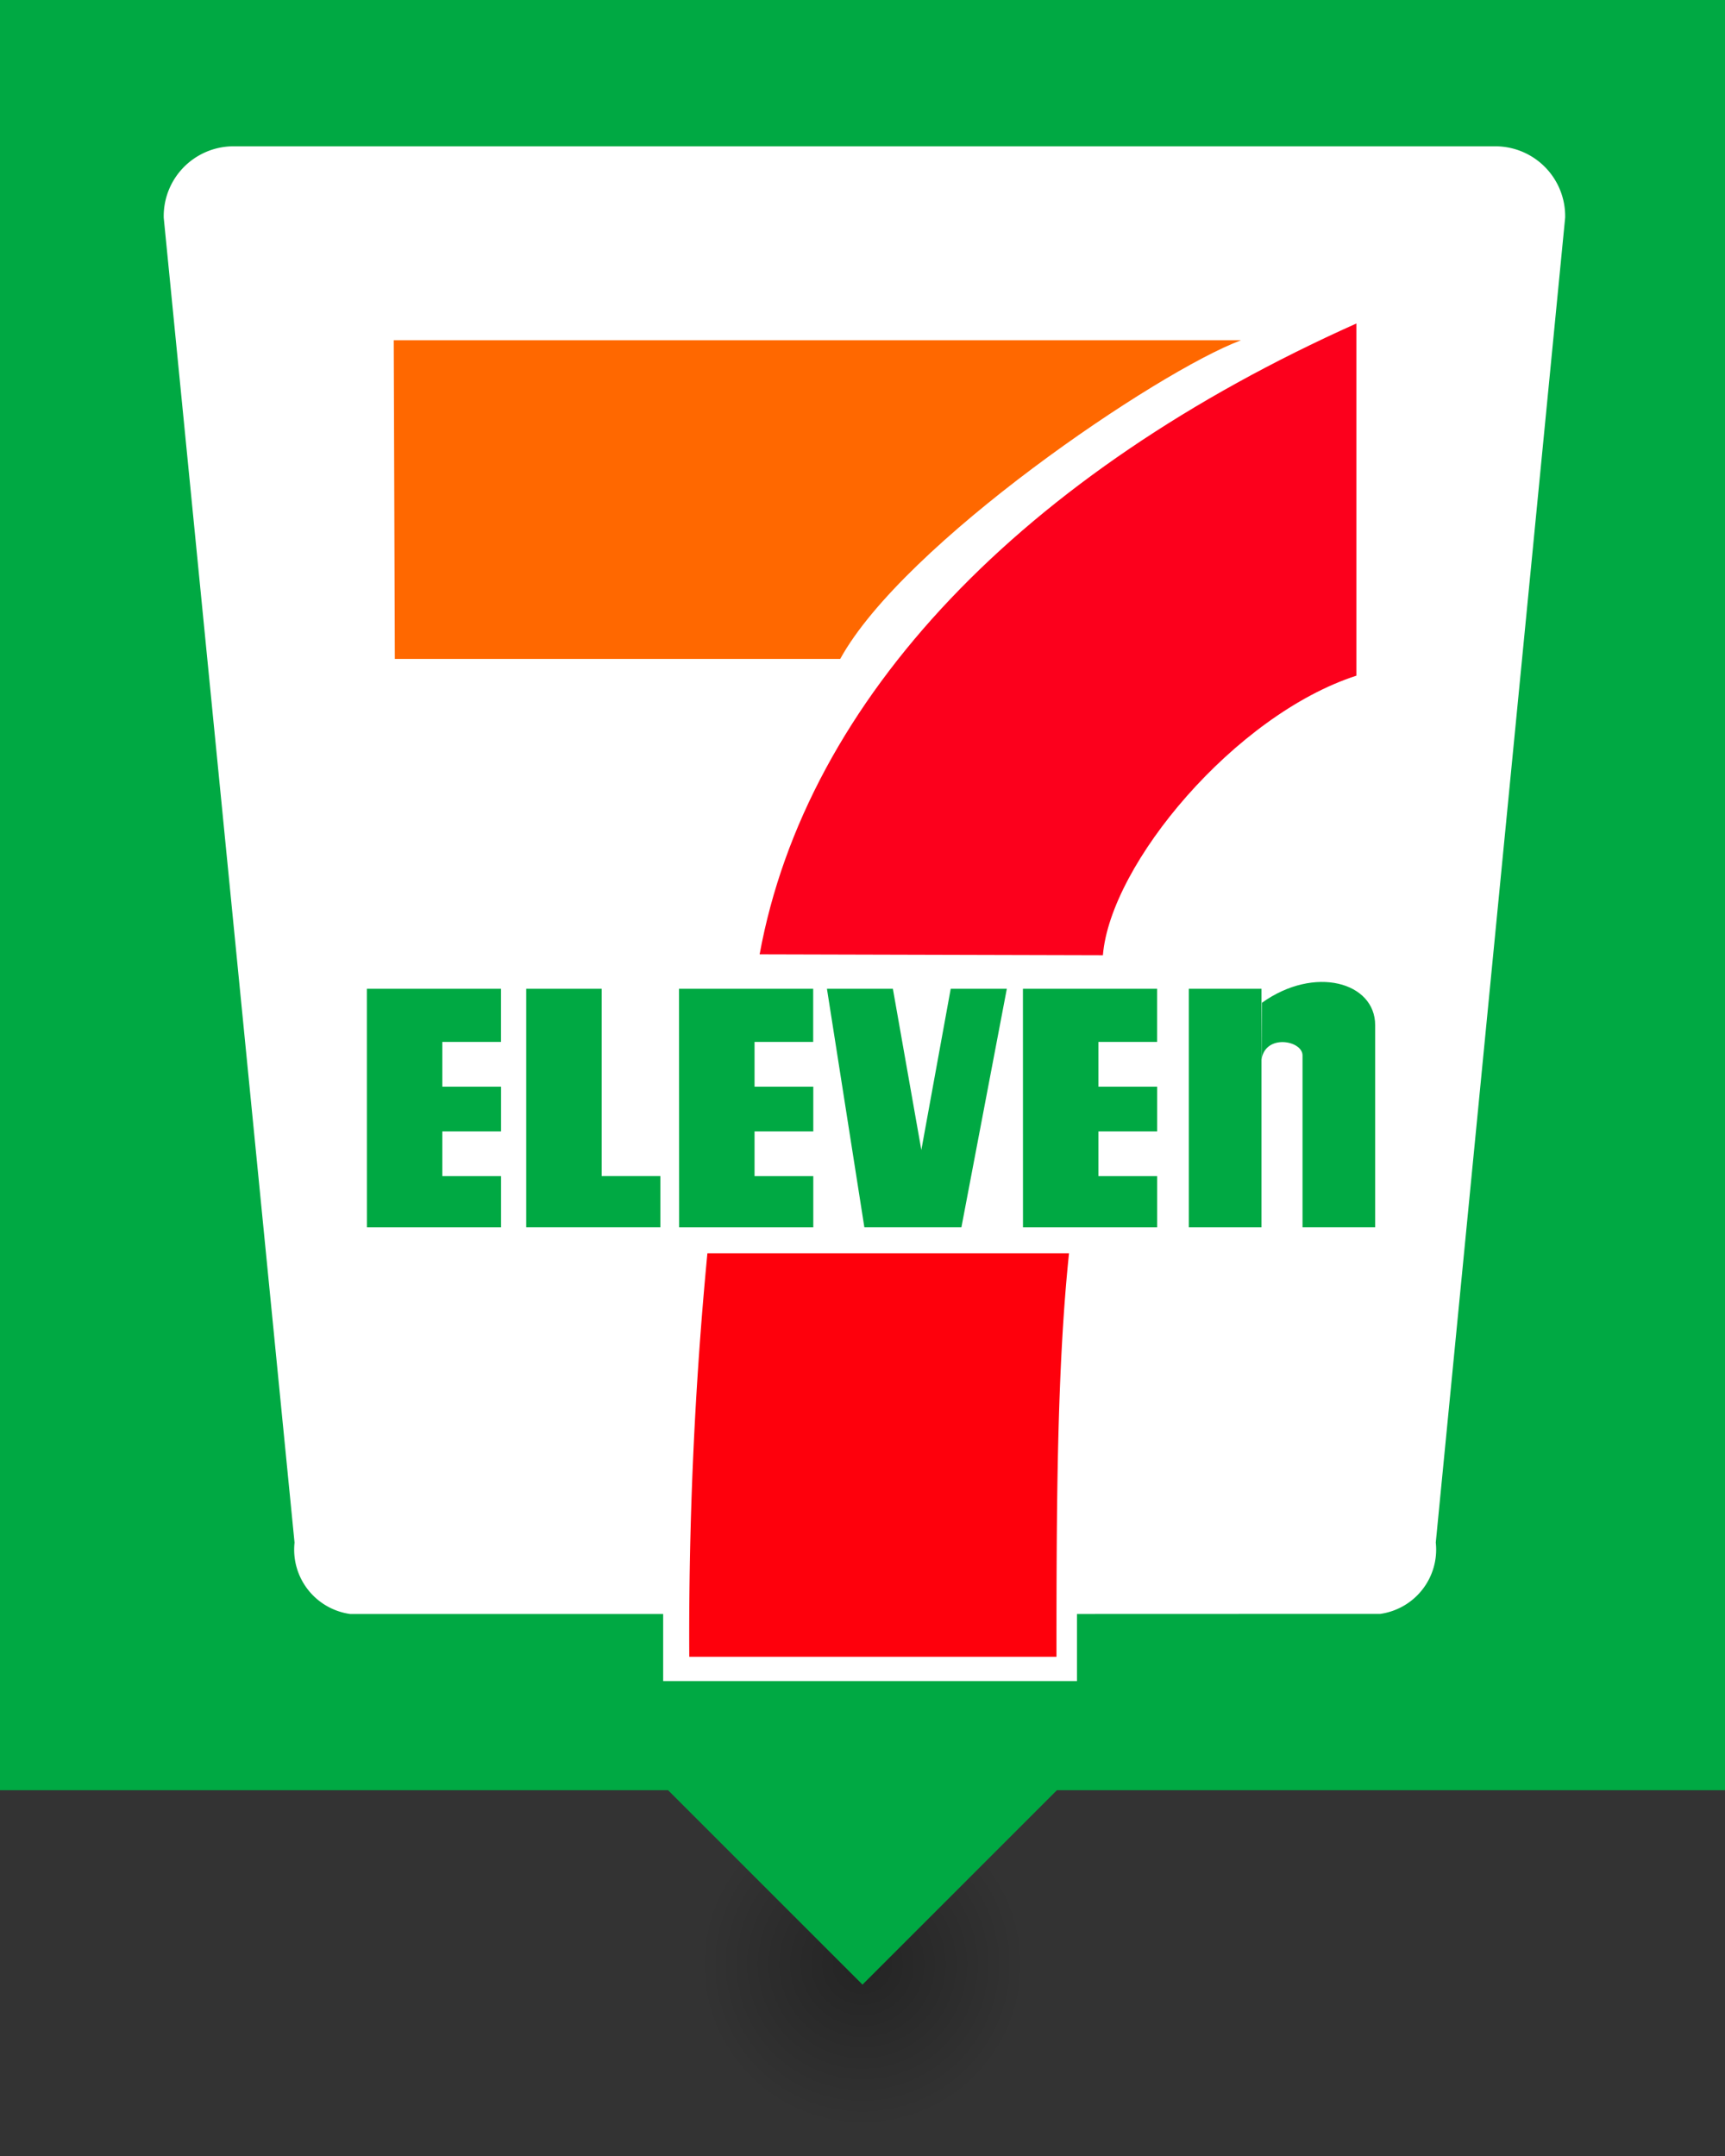 <svg xmlns="http://www.w3.org/2000/svg" xmlns:xlink="http://www.w3.org/1999/xlink" width="36" height="45" viewBox="0 0 36 45">
  <rect x="0" y="0" width="36" height="45" fill="#333333" stroke="none"/>
  <defs>
    <radialGradient id="radial-gradient" cx="0.5" cy="0.5" r="0.5" gradientUnits="objectBoundingBox">
      <stop offset="0"/>
      <stop offset="0.852" stop-opacity="0"/>
      <stop offset="1" stop-opacity="0"/>
    </radialGradient>
  </defs>
  <g id="Group_14090" data-name="Group 14090" transform="translate(15921 2312)">
    <g id="Group_14089" data-name="Group 14089" transform="translate(-15977.583 -2411.641)">
      <circle id="Ellipse_571" data-name="Ellipse 571" cx="4" cy="4" r="4" transform="translate(70.583 136.641)" opacity="0.3" fill="url(#radial-gradient)"/>
      <g id="Group_14088" data-name="Group 14088">
        <path id="Path_5456" data-name="Path 5456" d="M78.641,137.006l-4.058,4.058-4.058-4.058,4.058-4.058Z" fill="#00a943"/>
        <g id="Group_14087" data-name="Group 14087">
          <g id="Group_14086" data-name="Group 14086">
            <g id="Group_14085" data-name="Group 14085">
              <g id="Group_14084" data-name="Group 14084">
                <rect id="Rectangle_3238" data-name="Rectangle 3238" width="36" height="37.365" transform="translate(56.583 99.641)" fill="#00a943"/>
                <path id="Path_5457" data-name="Path 5457" d="M79.059,133.328v1.4H70.423v-1.4H63.889a1.356,1.356,0,0,1-1.159-1.489L60,104.185a1.458,1.458,0,0,1,1.423-1.49h26.4a1.458,1.458,0,0,1,1.424,1.49l-2.7,27.652a1.356,1.356,0,0,1-1.158,1.489Z" fill="#fff"/>
                <path id="Path_5458" data-name="Path 5458" d="M64.8,106.743H82.482c-1.741.652-7.04,4.239-8.364,6.651H64.823Z" fill="#ff6800"/>
                <path id="Path_5459" data-name="Path 5459" d="M78.893,125.8c-.252,2.408-.262,5.342-.262,8.421H70.968a83.8,83.8,0,0,1,.378-8.421Z" fill="#fe000c"/>
                <path id="Path_5460" data-name="Path 5460" d="M64.239,120.279h2.8v1.109H65.814v.934H67.04v.934H65.814v.933H67.04v1.07h-2.8Z" fill="#00a943"/>
                <path id="Path_5461" data-name="Path 5461" d="M70.754,120.279h2.8v1.109H72.33v.934h1.226v.934H72.33v.933h1.226v1.07h-2.8Z" fill="#00a943"/>
                <path id="Path_5462" data-name="Path 5462" d="M77.931,120.279h2.8v1.109H79.506v.934h1.226v.934H79.506v.933h1.226v1.07h-2.8Z" fill="#00a943"/>
                <path id="Path_5463" data-name="Path 5463" d="M69.14,124.188h1.225v1.07h-2.8v-4.979H69.14Z" fill="#00a943"/>
                <path id="Path_5464" data-name="Path 5464" d="M73.841,120.279l.781,4.979h2.025l.948-4.979H76.424l-.613,3.364-.594-3.364Z" fill="#00a943"/>
                <rect id="Rectangle_3239" data-name="Rectangle 3239" width="1.517" height="4.979" transform="translate(81.393 120.279)" fill="#00a943"/>
                <path id="Path_5465" data-name="Path 5465" d="M82.91,121.757c.078-.544.856-.4.856-.088v3.589h1.516v-4.221c0-.894-1.263-1.254-2.363-.466" fill="#00a943"/>
                <path id="Path_5466" data-name="Path 5466" d="M79.6,119.579c.155-1.906,2.762-5.018,5.29-5.835v-7.351c-6.953,3.111-11.476,7.818-12.454,13.167Z" fill="#fc001c"/>
              </g>
            </g>
          </g>
        </g>
      </g>
    </g>
  </g>
</svg>
